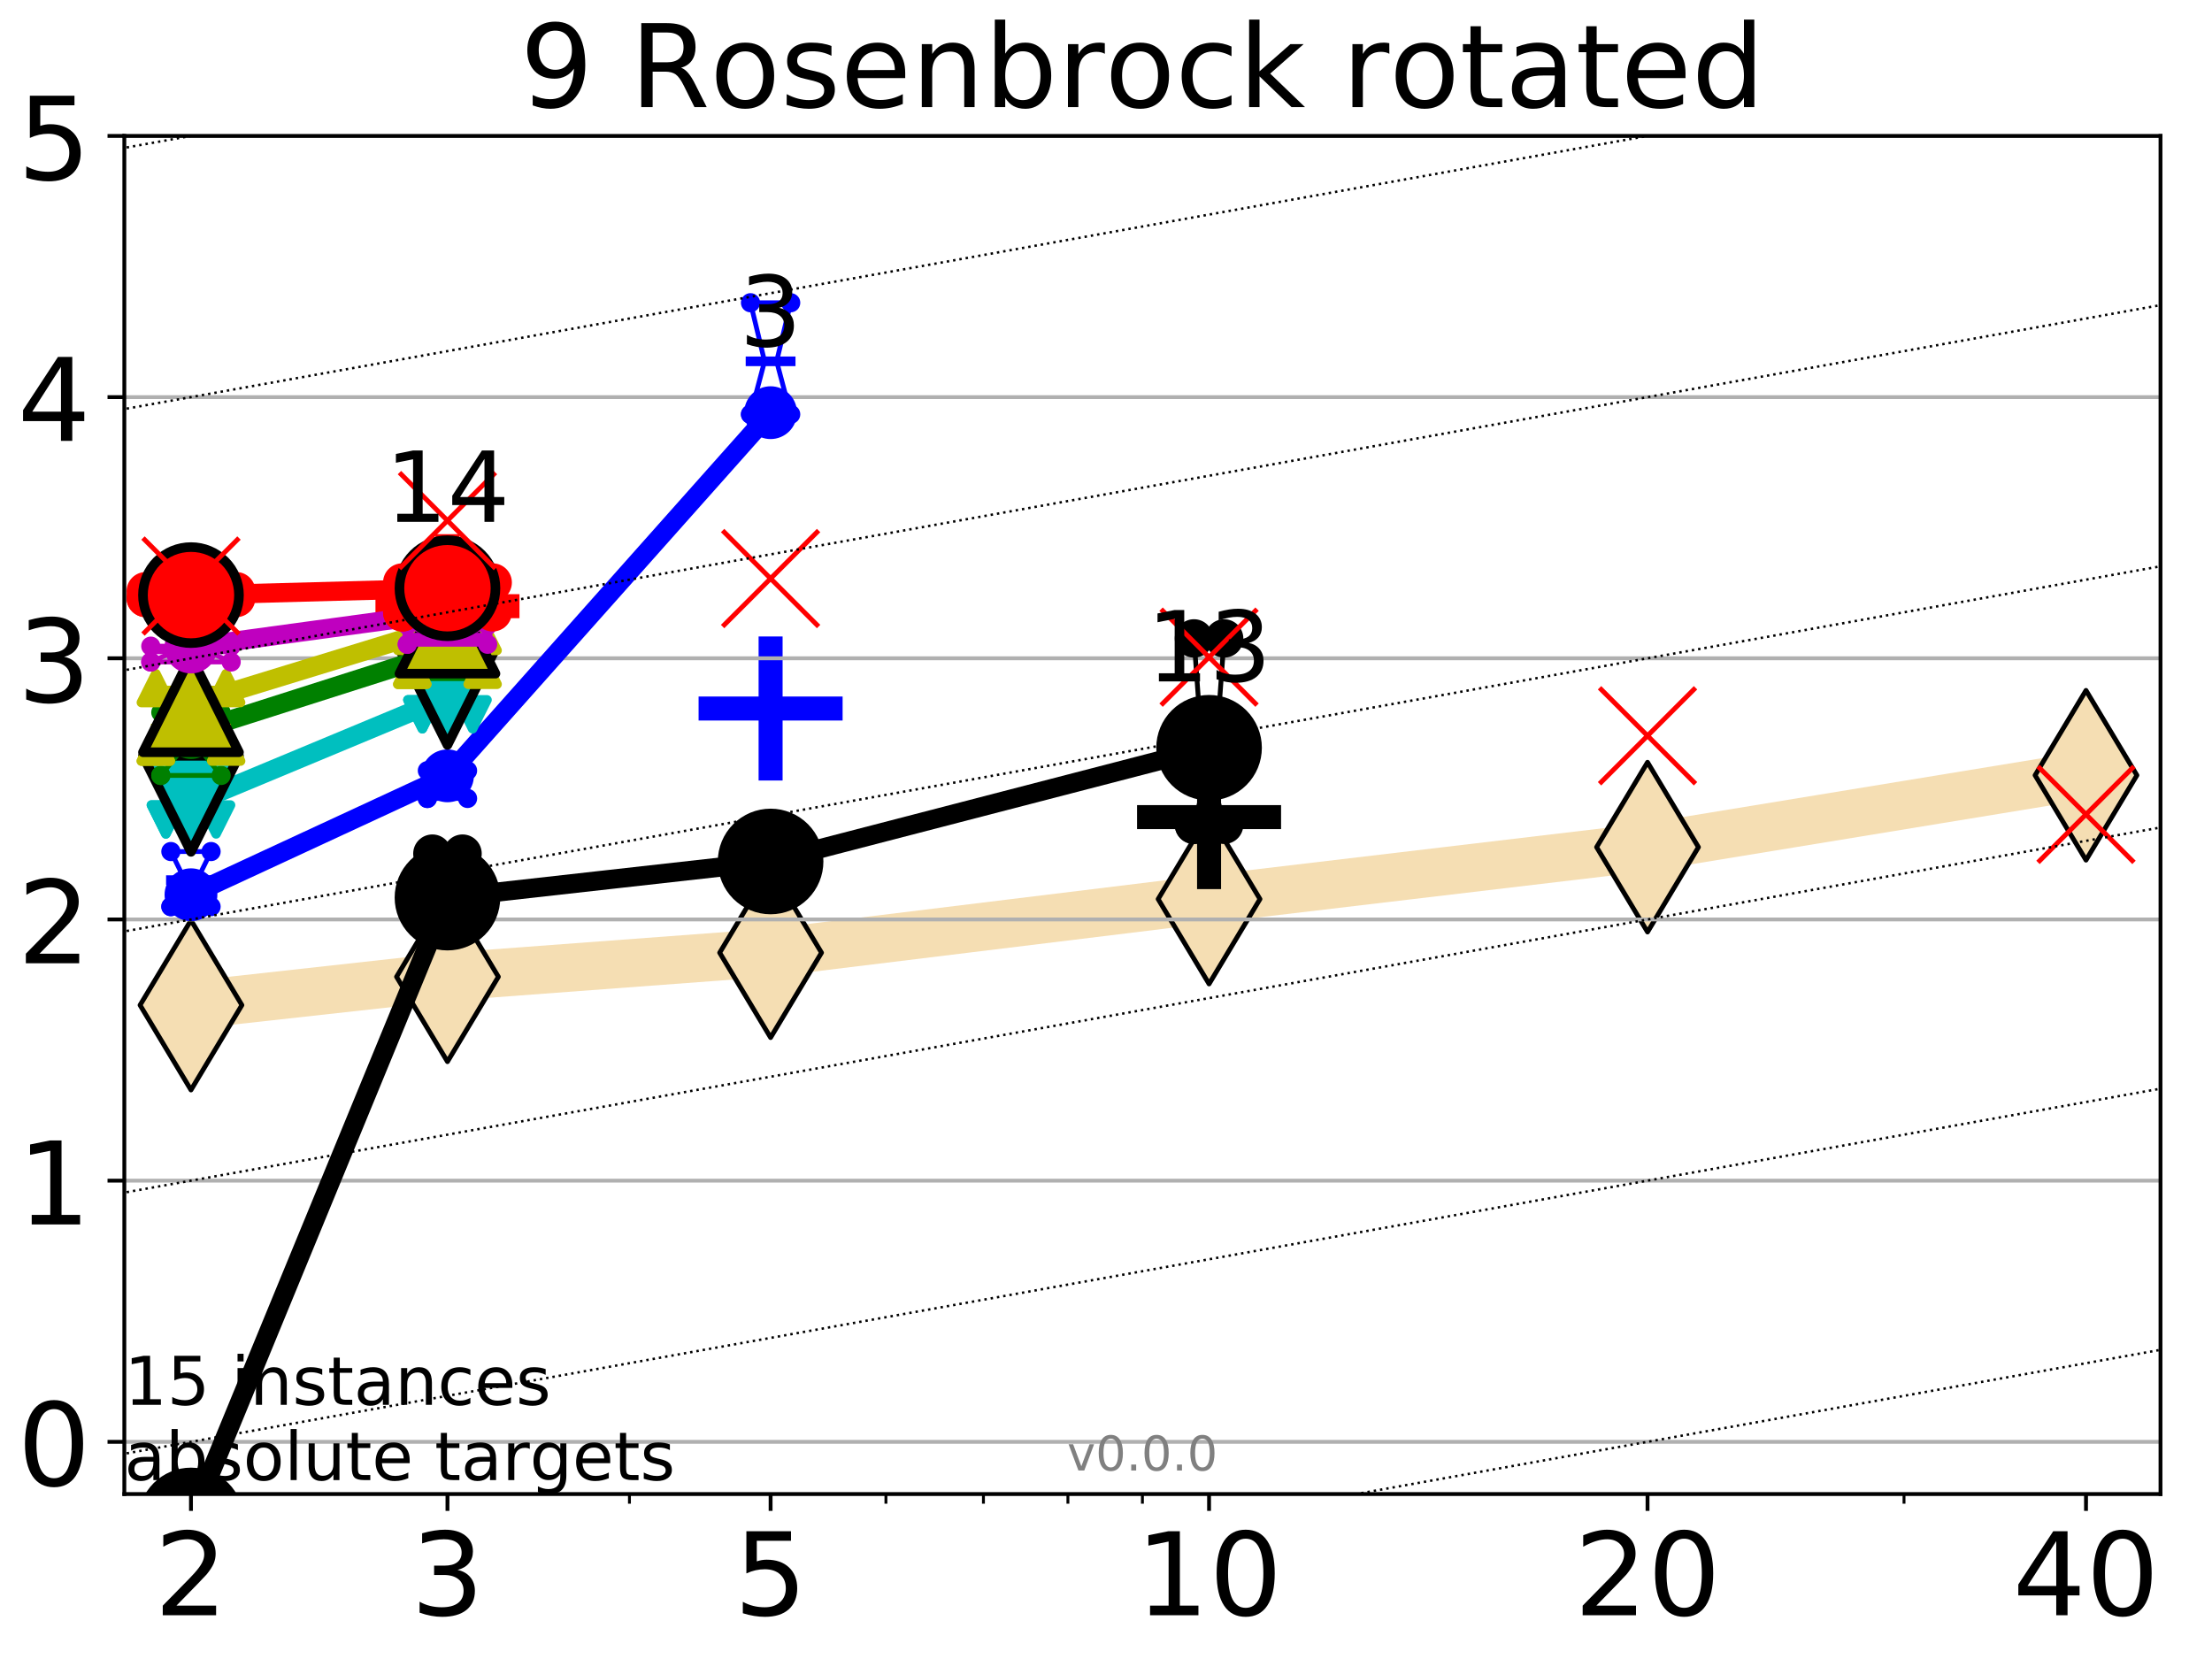 <?xml version="1.0" encoding="utf-8" standalone="no"?>
<!DOCTYPE svg PUBLIC "-//W3C//DTD SVG 1.1//EN"
  "http://www.w3.org/Graphics/SVG/1.1/DTD/svg11.dtd">
<!-- Created with matplotlib (http://matplotlib.org/) -->
<svg height="345.6pt" version="1.1" viewBox="0 0 460.8 345.6" width="460.8pt" xmlns="http://www.w3.org/2000/svg" xmlns:xlink="http://www.w3.org/1999/xlink">
 <defs>
  <style type="text/css">
*{stroke-linecap:butt;stroke-linejoin:round;}
  </style>
 </defs>
 <g id="figure_1">
  <g id="patch_1">
   <path d="M 0 345.6 
L 460.8 345.6 
L 460.8 0 
L 0 0 
z
" style="fill:#ffffff;"/>
  </g>
  <g id="axes_1">
   <g id="patch_2">
    <path d="M 25.9 311.24 
L 450.072 311.24 
L 450.072 28.32 
L 25.9 28.32 
z
" style="fill:#ffffff;"/>
   </g>
   <g id="line2d_1">
    <path clip-path="url(#p668e8da197)" d="M 39.784 209.383 
L 93.215 203.482 
L 160.53 198.467 
L 251.87 187.294 
L 343.211 176.476 
L 434.551 161.502 
" style="fill:none;stroke:#f5deb3;stroke-linecap:square;stroke-width:10;"/>
    <defs>
     <path d="M -0 17.678 
L 10.607 0 
L 0 -17.678 
L -10.607 -0 
z
" id="m135868be69" style="stroke:#000000;stroke-linejoin:miter;"/>
    </defs>
    <g clip-path="url(#p668e8da197)">
     <use style="fill:#f5deb3;stroke:#000000;stroke-linejoin:miter;" x="39.784" xlink:href="#m135868be69" y="209.383"/>
     <use style="fill:#f5deb3;stroke:#000000;stroke-linejoin:miter;" x="93.215" xlink:href="#m135868be69" y="203.482"/>
     <use style="fill:#f5deb3;stroke:#000000;stroke-linejoin:miter;" x="160.53" xlink:href="#m135868be69" y="198.467"/>
     <use style="fill:#f5deb3;stroke:#000000;stroke-linejoin:miter;" x="251.87" xlink:href="#m135868be69" y="187.294"/>
     <use style="fill:#f5deb3;stroke:#000000;stroke-linejoin:miter;" x="343.211" xlink:href="#m135868be69" y="176.476"/>
     <use style="fill:#f5deb3;stroke:#000000;stroke-linejoin:miter;" x="434.551" xlink:href="#m135868be69" y="161.502"/>
    </g>
   </g>
   <g id="line2d_2">
    <defs>
     <path d="M -15 0 
L 15 0 
M 0 15 
L 0 -15 
" id="mcfdf980a51" style="stroke:#000000;stroke-width:5;"/>
    </defs>
    <g clip-path="url(#p668e8da197)">
     <use style="stroke:#000000;stroke-width:5;" x="251.87" xlink:href="#mcfdf980a51" y="170.216"/>
    </g>
   </g>
   <g id="line2d_3">
    <defs>
     <path d="M -15 0 
L 15 0 
M 0 15 
L 0 -15 
" id="m62123cf36b" style="stroke:#ff0000;stroke-width:5;"/>
    </defs>
    <g clip-path="url(#p668e8da197)">
     <use style="fill:#ff0000;stroke:#ff0000;stroke-width:5;" x="93.215" xlink:href="#m62123cf36b" y="126.28"/>
    </g>
   </g>
   <g id="line2d_4">
    <defs>
     <path d="M -15 0 
L 15 0 
M 0 15 
L 0 -15 
" id="m6e06dfaa58" style="stroke:#0000ff;stroke-width:5;"/>
    </defs>
    <g clip-path="url(#p668e8da197)">
     <use style="fill:#0000ff;stroke:#0000ff;stroke-width:5;" x="160.53" xlink:href="#m6e06dfaa58" y="147.592"/>
    </g>
   </g>
   <g id="matplotlib.axis_1">
    <g id="xtick_1">
     <g id="line2d_5">
      <defs>
       <path d="M 0 0 
L 0 3.5 
" id="me620dbe2bc" style="stroke:#000000;stroke-width:0.8;"/>
      </defs>
      <g>
       <use style="stroke:#000000;stroke-width:0.8;" x="39.784" xlink:href="#me620dbe2bc" y="311.24"/>
      </g>
     </g>
     <g id="text_1">
      <!-- 2 -->
      <defs>
       <path d="M 19.188 8.297 
L 53.609 8.297 
L 53.609 0 
L 7.328 0 
L 7.328 8.297 
Q 12.938 14.109 22.625 23.891 
Q 32.328 33.688 34.812 36.531 
Q 39.547 41.844 41.422 45.531 
Q 43.312 49.219 43.312 52.781 
Q 43.312 58.594 39.234 62.25 
Q 35.156 65.922 28.609 65.922 
Q 23.969 65.922 18.812 64.312 
Q 13.672 62.703 7.812 59.422 
L 7.812 69.391 
Q 13.766 71.781 18.938 73 
Q 24.125 74.219 28.422 74.219 
Q 39.75 74.219 46.484 68.547 
Q 53.219 62.891 53.219 53.422 
Q 53.219 48.922 51.531 44.891 
Q 49.859 40.875 45.406 35.406 
Q 44.188 33.984 37.641 27.219 
Q 31.109 20.453 19.188 8.297 
z
" id="DejaVuSans-32"/>
      </defs>
      <g transform="translate(32.149 336.476)scale(0.24 -0.24)">
       <use xlink:href="#DejaVuSans-32"/>
      </g>
     </g>
    </g>
    <g id="xtick_2">
     <g id="line2d_6">
      <g>
       <use style="stroke:#000000;stroke-width:0.8;" x="93.215" xlink:href="#me620dbe2bc" y="311.24"/>
      </g>
     </g>
     <g id="text_2">
      <!-- 3 -->
      <defs>
       <path d="M 40.578 39.312 
Q 47.656 37.797 51.625 33 
Q 55.609 28.219 55.609 21.188 
Q 55.609 10.406 48.188 4.484 
Q 40.766 -1.422 27.094 -1.422 
Q 22.516 -1.422 17.656 -0.516 
Q 12.797 0.391 7.625 2.203 
L 7.625 11.719 
Q 11.719 9.328 16.594 8.109 
Q 21.484 6.891 26.812 6.891 
Q 36.078 6.891 40.938 10.547 
Q 45.797 14.203 45.797 21.188 
Q 45.797 27.641 41.281 31.266 
Q 36.766 34.906 28.719 34.906 
L 20.219 34.906 
L 20.219 43.016 
L 29.109 43.016 
Q 36.375 43.016 40.234 45.922 
Q 44.094 48.828 44.094 54.297 
Q 44.094 59.906 40.109 62.906 
Q 36.141 65.922 28.719 65.922 
Q 24.656 65.922 20.016 65.031 
Q 15.375 64.156 9.812 62.312 
L 9.812 71.094 
Q 15.438 72.656 20.344 73.438 
Q 25.25 74.219 29.594 74.219 
Q 40.828 74.219 47.359 69.109 
Q 53.906 64.016 53.906 55.328 
Q 53.906 49.266 50.438 45.094 
Q 46.969 40.922 40.578 39.312 
z
" id="DejaVuSans-33"/>
      </defs>
      <g transform="translate(85.58 336.476)scale(0.24 -0.24)">
       <use xlink:href="#DejaVuSans-33"/>
      </g>
     </g>
    </g>
    <g id="xtick_3">
     <g id="line2d_7">
      <g>
       <use style="stroke:#000000;stroke-width:0.8;" x="160.53" xlink:href="#me620dbe2bc" y="311.24"/>
      </g>
     </g>
     <g id="text_3">
      <!-- 5 -->
      <defs>
       <path d="M 10.797 72.906 
L 49.516 72.906 
L 49.516 64.594 
L 19.828 64.594 
L 19.828 46.734 
Q 21.969 47.469 24.109 47.828 
Q 26.266 48.188 28.422 48.188 
Q 40.625 48.188 47.75 41.5 
Q 54.891 34.812 54.891 23.391 
Q 54.891 11.625 47.562 5.094 
Q 40.234 -1.422 26.906 -1.422 
Q 22.312 -1.422 17.547 -0.641 
Q 12.797 0.141 7.719 1.703 
L 7.719 11.625 
Q 12.109 9.234 16.797 8.062 
Q 21.484 6.891 26.703 6.891 
Q 35.156 6.891 40.078 11.328 
Q 45.016 15.766 45.016 23.391 
Q 45.016 31 40.078 35.438 
Q 35.156 39.891 26.703 39.891 
Q 22.75 39.891 18.812 39.016 
Q 14.891 38.141 10.797 36.281 
z
" id="DejaVuSans-35"/>
      </defs>
      <g transform="translate(152.895 336.476)scale(0.24 -0.24)">
       <use xlink:href="#DejaVuSans-35"/>
      </g>
     </g>
    </g>
    <g id="xtick_4">
     <g id="line2d_8">
      <g>
       <use style="stroke:#000000;stroke-width:0.8;" x="251.87" xlink:href="#me620dbe2bc" y="311.24"/>
      </g>
     </g>
     <g id="text_4">
      <!-- 10 -->
      <defs>
       <path d="M 12.406 8.297 
L 28.516 8.297 
L 28.516 63.922 
L 10.984 60.406 
L 10.984 69.391 
L 28.422 72.906 
L 38.281 72.906 
L 38.281 8.297 
L 54.391 8.297 
L 54.391 0 
L 12.406 0 
z
" id="DejaVuSans-31"/>
       <path d="M 31.781 66.406 
Q 24.172 66.406 20.328 58.906 
Q 16.5 51.422 16.5 36.375 
Q 16.5 21.391 20.328 13.891 
Q 24.172 6.391 31.781 6.391 
Q 39.453 6.391 43.281 13.891 
Q 47.125 21.391 47.125 36.375 
Q 47.125 51.422 43.281 58.906 
Q 39.453 66.406 31.781 66.406 
z
M 31.781 74.219 
Q 44.047 74.219 50.516 64.516 
Q 56.984 54.828 56.984 36.375 
Q 56.984 17.969 50.516 8.266 
Q 44.047 -1.422 31.781 -1.422 
Q 19.531 -1.422 13.062 8.266 
Q 6.594 17.969 6.594 36.375 
Q 6.594 54.828 13.062 64.516 
Q 19.531 74.219 31.781 74.219 
z
" id="DejaVuSans-30"/>
      </defs>
      <g transform="translate(236.6 336.476)scale(0.24 -0.24)">
       <use xlink:href="#DejaVuSans-31"/>
       <use x="63.623" xlink:href="#DejaVuSans-30"/>
      </g>
     </g>
    </g>
    <g id="xtick_5">
     <g id="line2d_9">
      <g>
       <use style="stroke:#000000;stroke-width:0.8;" x="343.211" xlink:href="#me620dbe2bc" y="311.24"/>
      </g>
     </g>
     <g id="text_5">
      <!-- 20 -->
      <g transform="translate(327.941 336.476)scale(0.24 -0.24)">
       <use xlink:href="#DejaVuSans-32"/>
       <use x="63.623" xlink:href="#DejaVuSans-30"/>
      </g>
     </g>
    </g>
    <g id="xtick_6">
     <g id="line2d_10">
      <g>
       <use style="stroke:#000000;stroke-width:0.8;" x="434.551" xlink:href="#me620dbe2bc" y="311.24"/>
      </g>
     </g>
     <g id="text_6">
      <!-- 40 -->
      <defs>
       <path d="M 37.797 64.312 
L 12.891 25.391 
L 37.797 25.391 
z
M 35.203 72.906 
L 47.609 72.906 
L 47.609 25.391 
L 58.016 25.391 
L 58.016 17.188 
L 47.609 17.188 
L 47.609 0 
L 37.797 0 
L 37.797 17.188 
L 4.891 17.188 
L 4.891 26.703 
z
" id="DejaVuSans-34"/>
      </defs>
      <g transform="translate(419.281 336.476)scale(0.24 -0.24)">
       <use xlink:href="#DejaVuSans-34"/>
       <use x="63.623" xlink:href="#DejaVuSans-30"/>
      </g>
     </g>
    </g>
    <g id="xtick_7">
     <g id="line2d_11">
      <defs>
       <path d="M 0 0 
L 0 2 
" id="ma766be2c5e" style="stroke:#000000;stroke-width:0.6;"/>
      </defs>
      <g>
       <use style="stroke:#000000;stroke-width:0.6;" x="39.784" xlink:href="#ma766be2c5e" y="311.24"/>
      </g>
     </g>
    </g>
    <g id="xtick_8">
     <g id="line2d_12">
      <g>
       <use style="stroke:#000000;stroke-width:0.6;" x="93.215" xlink:href="#ma766be2c5e" y="311.24"/>
      </g>
     </g>
    </g>
    <g id="xtick_9">
     <g id="line2d_13">
      <g>
       <use style="stroke:#000000;stroke-width:0.6;" x="131.125" xlink:href="#ma766be2c5e" y="311.24"/>
      </g>
     </g>
    </g>
    <g id="xtick_10">
     <g id="line2d_14">
      <g>
       <use style="stroke:#000000;stroke-width:0.6;" x="160.53" xlink:href="#ma766be2c5e" y="311.24"/>
      </g>
     </g>
    </g>
    <g id="xtick_11">
     <g id="line2d_15">
      <g>
       <use style="stroke:#000000;stroke-width:0.6;" x="184.555" xlink:href="#ma766be2c5e" y="311.24"/>
      </g>
     </g>
    </g>
    <g id="xtick_12">
     <g id="line2d_16">
      <g>
       <use style="stroke:#000000;stroke-width:0.6;" x="204.869" xlink:href="#ma766be2c5e" y="311.24"/>
      </g>
     </g>
    </g>
    <g id="xtick_13">
     <g id="line2d_17">
      <g>
       <use style="stroke:#000000;stroke-width:0.6;" x="222.465" xlink:href="#ma766be2c5e" y="311.24"/>
      </g>
     </g>
    </g>
    <g id="xtick_14">
     <g id="line2d_18">
      <g>
       <use style="stroke:#000000;stroke-width:0.6;" x="237.986" xlink:href="#ma766be2c5e" y="311.24"/>
      </g>
     </g>
    </g>
    <g id="xtick_15">
     <g id="line2d_19">
      <g>
       <use style="stroke:#000000;stroke-width:0.6;" x="343.211" xlink:href="#ma766be2c5e" y="311.24"/>
      </g>
     </g>
    </g>
    <g id="xtick_16">
     <g id="line2d_20">
      <g>
       <use style="stroke:#000000;stroke-width:0.6;" x="396.641" xlink:href="#ma766be2c5e" y="311.24"/>
      </g>
     </g>
    </g>
    <g id="xtick_17">
     <g id="line2d_21">
      <g>
       <use style="stroke:#000000;stroke-width:0.6;" x="434.551" xlink:href="#ma766be2c5e" y="311.24"/>
      </g>
     </g>
    </g>
   </g>
   <g id="matplotlib.axis_2">
    <g id="ytick_1">
     <g id="line2d_22">
      <path clip-path="url(#p668e8da197)" d="M 25.9 300.358 
L 450.072 300.358 
" style="fill:none;stroke:#b0b0b0;stroke-linecap:square;stroke-width:0.8;"/>
     </g>
     <g id="line2d_23">
      <defs>
       <path d="M 0 0 
L -3.5 0 
" id="m6c941489f0" style="stroke:#000000;stroke-width:0.8;"/>
      </defs>
      <g>
       <use style="stroke:#000000;stroke-width:0.8;" x="25.9" xlink:href="#m6c941489f0" y="300.358"/>
      </g>
     </g>
     <g id="text_7">
      <!-- 0 -->
      <g transform="translate(3.63 309.477)scale(0.24 -0.24)">
       <use xlink:href="#DejaVuSans-30"/>
      </g>
     </g>
    </g>
    <g id="ytick_2">
     <g id="line2d_24">
      <path clip-path="url(#p668e8da197)" d="M 25.9 245.951 
L 450.072 245.951 
" style="fill:none;stroke:#b0b0b0;stroke-linecap:square;stroke-width:0.8;"/>
     </g>
     <g id="line2d_25">
      <g>
       <use style="stroke:#000000;stroke-width:0.8;" x="25.9" xlink:href="#m6c941489f0" y="245.951"/>
      </g>
     </g>
     <g id="text_8">
      <!-- 1 -->
      <g transform="translate(3.63 255.069)scale(0.24 -0.24)">
       <use xlink:href="#DejaVuSans-31"/>
      </g>
     </g>
    </g>
    <g id="ytick_3">
     <g id="line2d_26">
      <path clip-path="url(#p668e8da197)" d="M 25.9 191.543 
L 450.072 191.543 
" style="fill:none;stroke:#b0b0b0;stroke-linecap:square;stroke-width:0.8;"/>
     </g>
     <g id="line2d_27">
      <g>
       <use style="stroke:#000000;stroke-width:0.8;" x="25.9" xlink:href="#m6c941489f0" y="191.543"/>
      </g>
     </g>
     <g id="text_9">
      <!-- 2 -->
      <g transform="translate(3.63 200.661)scale(0.24 -0.24)">
       <use xlink:href="#DejaVuSans-32"/>
      </g>
     </g>
    </g>
    <g id="ytick_4">
     <g id="line2d_28">
      <path clip-path="url(#p668e8da197)" d="M 25.9 137.135 
L 450.072 137.135 
" style="fill:none;stroke:#b0b0b0;stroke-linecap:square;stroke-width:0.8;"/>
     </g>
     <g id="line2d_29">
      <g>
       <use style="stroke:#000000;stroke-width:0.8;" x="25.9" xlink:href="#m6c941489f0" y="137.135"/>
      </g>
     </g>
     <g id="text_10">
      <!-- 3 -->
      <g transform="translate(3.63 146.254)scale(0.24 -0.24)">
       <use xlink:href="#DejaVuSans-33"/>
      </g>
     </g>
    </g>
    <g id="ytick_5">
     <g id="line2d_30">
      <path clip-path="url(#p668e8da197)" d="M 25.9 82.728 
L 450.072 82.728 
" style="fill:none;stroke:#b0b0b0;stroke-linecap:square;stroke-width:0.8;"/>
     </g>
     <g id="line2d_31">
      <g>
       <use style="stroke:#000000;stroke-width:0.8;" x="25.9" xlink:href="#m6c941489f0" y="82.728"/>
      </g>
     </g>
     <g id="text_11">
      <!-- 4 -->
      <g transform="translate(3.63 91.846)scale(0.24 -0.24)">
       <use xlink:href="#DejaVuSans-34"/>
      </g>
     </g>
    </g>
    <g id="ytick_6">
     <g id="line2d_32">
      <path clip-path="url(#p668e8da197)" d="M 25.9 28.32 
L 450.072 28.32 
" style="fill:none;stroke:#b0b0b0;stroke-linecap:square;stroke-width:0.8;"/>
     </g>
     <g id="line2d_33">
      <g>
       <use style="stroke:#000000;stroke-width:0.8;" x="25.9" xlink:href="#m6c941489f0" y="28.32"/>
      </g>
     </g>
     <g id="text_12">
      <!-- 5 -->
      <g transform="translate(3.63 37.438)scale(0.24 -0.24)">
       <use xlink:href="#DejaVuSans-35"/>
      </g>
     </g>
    </g>
   </g>
   <g id="line2d_34">
    <path clip-path="url(#p668e8da197)" d="M 36.644 316.737 
L 38.842 316.737 
L 36.644 316.737 
L 42.924 316.737 
L 40.726 316.737 
L 42.924 316.737 
L 36.644 316.737 
" style="fill:none;stroke:#000000;stroke-linecap:square;"/>
   </g>
   <g id="line2d_35">
    <path clip-path="url(#p668e8da197)" d="M 36.644 316.737 
L 42.924 316.737 
L 42.924 316.737 
L 36.644 316.737 
L 36.644 316.737 
" style="fill:none;"/>
    <defs>
     <path d="M 0 3 
C 0.796 3 1.559 2.684 2.121 2.121 
C 2.684 1.559 3 0.796 3 0 
C 3 -0.796 2.684 -1.559 2.121 -2.121 
C 1.559 -2.684 0.796 -3 0 -3 
C -0.796 -3 -1.559 -2.684 -2.121 -2.121 
C -2.684 -1.559 -3 -0.796 -3 0 
C -3 0.796 -2.684 1.559 -2.121 2.121 
C -1.559 2.684 -0.796 3 0 3 
z
" id="m58ba478907" style="stroke:#000000;stroke-width:2;"/>
    </defs>
    <g clip-path="url(#p668e8da197)">
     <use style="stroke:#000000;stroke-width:2;" x="36.644" xlink:href="#m58ba478907" y="316.737"/>
     <use style="stroke:#000000;stroke-width:2;" x="42.924" xlink:href="#m58ba478907" y="316.737"/>
     <use style="stroke:#000000;stroke-width:2;" x="42.924" xlink:href="#m58ba478907" y="316.737"/>
     <use style="stroke:#000000;stroke-width:2;" x="36.644" xlink:href="#m58ba478907" y="316.737"/>
     <use style="stroke:#000000;stroke-width:2;" x="36.644" xlink:href="#m58ba478907" y="316.737"/>
    </g>
   </g>
   <g id="line2d_36">
    <path clip-path="url(#p668e8da197)" d="M 36.644 316.737 
L 42.924 316.737 
" style="fill:none;stroke:#000000;stroke-linecap:square;stroke-width:2;"/>
   </g>
   <g id="line2d_37">
    <path clip-path="url(#p668e8da197)" d="M 90.075 189.725 
L 92.273 182.601 
L 90.075 177.83 
L 96.355 177.83 
L 94.157 182.601 
L 96.355 189.725 
L 90.075 189.725 
" style="fill:none;stroke:#000000;stroke-linecap:square;"/>
   </g>
   <g id="line2d_38">
    <path clip-path="url(#p668e8da197)" d="M 90.075 189.725 
L 96.355 189.725 
L 96.355 177.83 
L 90.075 177.83 
L 90.075 189.725 
" style="fill:none;"/>
    <g clip-path="url(#p668e8da197)">
     <use style="stroke:#000000;stroke-width:2;" x="90.075" xlink:href="#m58ba478907" y="189.725"/>
     <use style="stroke:#000000;stroke-width:2;" x="96.355" xlink:href="#m58ba478907" y="189.725"/>
     <use style="stroke:#000000;stroke-width:2;" x="96.355" xlink:href="#m58ba478907" y="177.83"/>
     <use style="stroke:#000000;stroke-width:2;" x="90.075" xlink:href="#m58ba478907" y="177.83"/>
     <use style="stroke:#000000;stroke-width:2;" x="90.075" xlink:href="#m58ba478907" y="189.725"/>
    </g>
   </g>
   <g id="line2d_39">
    <path clip-path="url(#p668e8da197)" d="M 90.075 182.601 
L 96.355 182.601 
" style="fill:none;stroke:#000000;stroke-linecap:square;stroke-width:2;"/>
   </g>
   <g id="line2d_40">
    <path clip-path="url(#p668e8da197)" d="M 157.39 181.556 
L 159.588 179.941 
L 157.39 177.109 
L 163.669 177.109 
L 161.472 179.941 
L 163.669 181.556 
L 157.39 181.556 
" style="fill:none;stroke:#000000;stroke-linecap:square;"/>
   </g>
   <g id="line2d_41">
    <path clip-path="url(#p668e8da197)" d="M 157.39 181.556 
L 163.669 181.556 
L 163.669 177.109 
L 157.39 177.109 
L 157.39 181.556 
" style="fill:none;"/>
    <g clip-path="url(#p668e8da197)">
     <use style="stroke:#000000;stroke-width:2;" x="157.39" xlink:href="#m58ba478907" y="181.556"/>
     <use style="stroke:#000000;stroke-width:2;" x="163.669" xlink:href="#m58ba478907" y="181.556"/>
     <use style="stroke:#000000;stroke-width:2;" x="163.669" xlink:href="#m58ba478907" y="177.109"/>
     <use style="stroke:#000000;stroke-width:2;" x="157.39" xlink:href="#m58ba478907" y="177.109"/>
     <use style="stroke:#000000;stroke-width:2;" x="157.39" xlink:href="#m58ba478907" y="181.556"/>
    </g>
   </g>
   <g id="line2d_42">
    <path clip-path="url(#p668e8da197)" d="M 157.39 179.941 
L 163.669 179.941 
" style="fill:none;stroke:#000000;stroke-linecap:square;stroke-width:2;"/>
   </g>
   <g id="line2d_43">
    <path clip-path="url(#p668e8da197)" d="M 248.73 171.821 
L 250.928 163.161 
L 248.73 132.995 
L 255.01 132.995 
L 252.812 163.161 
L 255.01 171.821 
L 248.73 171.821 
" style="fill:none;stroke:#000000;stroke-linecap:square;"/>
   </g>
   <g id="line2d_44">
    <path clip-path="url(#p668e8da197)" d="M 248.73 171.821 
L 255.01 171.821 
L 255.01 132.995 
L 248.73 132.995 
L 248.73 171.821 
" style="fill:none;"/>
    <g clip-path="url(#p668e8da197)">
     <use style="stroke:#000000;stroke-width:2;" x="248.73" xlink:href="#m58ba478907" y="171.821"/>
     <use style="stroke:#000000;stroke-width:2;" x="255.01" xlink:href="#m58ba478907" y="171.821"/>
     <use style="stroke:#000000;stroke-width:2;" x="255.01" xlink:href="#m58ba478907" y="132.995"/>
     <use style="stroke:#000000;stroke-width:2;" x="248.73" xlink:href="#m58ba478907" y="132.995"/>
     <use style="stroke:#000000;stroke-width:2;" x="248.73" xlink:href="#m58ba478907" y="171.821"/>
    </g>
   </g>
   <g id="line2d_45">
    <path clip-path="url(#p668e8da197)" d="M 248.73 163.161 
L 255.01 163.161 
" style="fill:none;stroke:#000000;stroke-linecap:square;stroke-width:2;"/>
   </g>
   <g id="line2d_46">
    <path clip-path="url(#p668e8da197)" d="M 39.784 316.737 
L 93.215 186.991 
" style="fill:none;stroke:#000000;stroke-linecap:square;stroke-width:4;"/>
   </g>
   <g id="line2d_47">
    <path clip-path="url(#p668e8da197)" d="M 93.215 186.991 
L 160.53 179.46 
" style="fill:none;stroke:#000000;stroke-linecap:square;stroke-width:4;"/>
   </g>
   <g id="line2d_48">
    <path clip-path="url(#p668e8da197)" d="M 160.53 179.46 
L 251.87 155.772 
" style="fill:none;stroke:#000000;stroke-linecap:square;stroke-width:4;"/>
   </g>
   <g id="line2d_49">
    <path clip-path="url(#p668e8da197)" d="M 39.784 316.737 
L 93.215 186.991 
L 160.53 179.46 
L 251.87 155.772 
" style="fill:none;"/>
    <defs>
     <path d="M 0 10 
C 2.652 10 5.196 8.946 7.071 7.071 
C 8.946 5.196 10 2.652 10 0 
C 10 -2.652 8.946 -5.196 7.071 -7.071 
C 5.196 -8.946 2.652 -10 0 -10 
C -2.652 -10 -5.196 -8.946 -7.071 -7.071 
C -8.946 -5.196 -10 -2.652 -10 0 
C -10 2.652 -8.946 5.196 -7.071 7.071 
C -5.196 8.946 -2.652 10 0 10 
z
" id="ma18216c056" style="stroke:#000000;stroke-width:2;"/>
    </defs>
    <g clip-path="url(#p668e8da197)">
     <use style="stroke:#000000;stroke-width:2;" x="39.784" xlink:href="#ma18216c056" y="316.737"/>
     <use style="stroke:#000000;stroke-width:2;" x="93.215" xlink:href="#ma18216c056" y="186.991"/>
     <use style="stroke:#000000;stroke-width:2;" x="160.53" xlink:href="#ma18216c056" y="179.46"/>
     <use style="stroke:#000000;stroke-width:2;" x="251.87" xlink:href="#ma18216c056" y="155.772"/>
    </g>
   </g>
   <g id="line2d_50">
    <path clip-path="url(#p668e8da197)" d="M 35.597 188.865 
L 38.528 183.341 
L 35.597 177.393 
L 43.971 177.393 
L 41.04 183.341 
L 43.971 188.865 
L 35.597 188.865 
" style="fill:none;stroke:#0000ff;stroke-linecap:square;"/>
   </g>
   <g id="line2d_51">
    <path clip-path="url(#p668e8da197)" d="M 35.597 188.865 
L 43.971 188.865 
L 43.971 177.393 
L 35.597 177.393 
L 35.597 188.865 
" style="fill:none;"/>
    <defs>
     <path d="M 0 1.5 
C 0.398 1.5 0.779 1.342 1.061 1.061 
C 1.342 0.779 1.5 0.398 1.5 0 
C 1.5 -0.398 1.342 -0.779 1.061 -1.061 
C 0.779 -1.342 0.398 -1.5 0 -1.5 
C -0.398 -1.5 -0.779 -1.342 -1.061 -1.061 
C -1.342 -0.779 -1.5 -0.398 -1.5 0 
C -1.5 0.398 -1.342 0.779 -1.061 1.061 
C -0.779 1.342 -0.398 1.5 0 1.5 
z
" id="md88bd1dbe0" style="stroke:#0000ff;"/>
    </defs>
    <g clip-path="url(#p668e8da197)">
     <use style="fill:#0000ff;stroke:#0000ff;" x="35.597" xlink:href="#md88bd1dbe0" y="188.865"/>
     <use style="fill:#0000ff;stroke:#0000ff;" x="43.971" xlink:href="#md88bd1dbe0" y="188.865"/>
     <use style="fill:#0000ff;stroke:#0000ff;" x="43.971" xlink:href="#md88bd1dbe0" y="177.393"/>
     <use style="fill:#0000ff;stroke:#0000ff;" x="35.597" xlink:href="#md88bd1dbe0" y="177.393"/>
     <use style="fill:#0000ff;stroke:#0000ff;" x="35.597" xlink:href="#md88bd1dbe0" y="188.865"/>
    </g>
   </g>
   <g id="line2d_52">
    <path clip-path="url(#p668e8da197)" d="M 35.597 183.341 
L 43.971 183.341 
" style="fill:none;stroke:#0000ff;stroke-linecap:square;stroke-width:2;"/>
   </g>
   <g id="line2d_53">
    <path clip-path="url(#p668e8da197)" d="M 89.028 166.331 
L 91.959 161.908 
L 89.028 160.544 
L 97.401 160.544 
L 94.471 161.908 
L 97.401 166.331 
L 89.028 166.331 
" style="fill:none;stroke:#0000ff;stroke-linecap:square;"/>
   </g>
   <g id="line2d_54">
    <path clip-path="url(#p668e8da197)" d="M 89.028 166.331 
L 97.401 166.331 
L 97.401 160.544 
L 89.028 160.544 
L 89.028 166.331 
" style="fill:none;"/>
    <g clip-path="url(#p668e8da197)">
     <use style="fill:#0000ff;stroke:#0000ff;" x="89.028" xlink:href="#md88bd1dbe0" y="166.331"/>
     <use style="fill:#0000ff;stroke:#0000ff;" x="97.401" xlink:href="#md88bd1dbe0" y="166.331"/>
     <use style="fill:#0000ff;stroke:#0000ff;" x="97.401" xlink:href="#md88bd1dbe0" y="160.544"/>
     <use style="fill:#0000ff;stroke:#0000ff;" x="89.028" xlink:href="#md88bd1dbe0" y="160.544"/>
     <use style="fill:#0000ff;stroke:#0000ff;" x="89.028" xlink:href="#md88bd1dbe0" y="166.331"/>
    </g>
   </g>
   <g id="line2d_55">
    <path clip-path="url(#p668e8da197)" d="M 89.028 161.908 
L 97.401 161.908 
" style="fill:none;stroke:#0000ff;stroke-linecap:square;stroke-width:2;"/>
   </g>
   <g id="line2d_56">
    <path clip-path="url(#p668e8da197)" d="M 156.343 86.308 
L 159.274 75.273 
L 156.343 63.065 
L 164.716 63.065 
L 161.786 75.273 
L 164.716 86.308 
L 156.343 86.308 
" style="fill:none;stroke:#0000ff;stroke-linecap:square;"/>
   </g>
   <g id="line2d_57">
    <path clip-path="url(#p668e8da197)" d="M 156.343 86.308 
L 164.716 86.308 
L 164.716 63.065 
L 156.343 63.065 
L 156.343 86.308 
" style="fill:none;"/>
    <g clip-path="url(#p668e8da197)">
     <use style="fill:#0000ff;stroke:#0000ff;" x="156.343" xlink:href="#md88bd1dbe0" y="86.308"/>
     <use style="fill:#0000ff;stroke:#0000ff;" x="164.716" xlink:href="#md88bd1dbe0" y="86.308"/>
     <use style="fill:#0000ff;stroke:#0000ff;" x="164.716" xlink:href="#md88bd1dbe0" y="63.065"/>
     <use style="fill:#0000ff;stroke:#0000ff;" x="156.343" xlink:href="#md88bd1dbe0" y="63.065"/>
     <use style="fill:#0000ff;stroke:#0000ff;" x="156.343" xlink:href="#md88bd1dbe0" y="86.308"/>
    </g>
   </g>
   <g id="line2d_58">
    <path clip-path="url(#p668e8da197)" d="M 156.343 75.273 
L 164.716 75.273 
" style="fill:none;stroke:#0000ff;stroke-linecap:square;stroke-width:2;"/>
   </g>
   <g id="line2d_59">
    <path clip-path="url(#p668e8da197)" d="M 39.784 186.39 
L 93.215 161.624 
" style="fill:none;stroke:#0000ff;stroke-linecap:square;stroke-width:4;"/>
   </g>
   <g id="line2d_60">
    <path clip-path="url(#p668e8da197)" d="M 93.215 161.624 
L 160.53 85.966 
" style="fill:none;stroke:#0000ff;stroke-linecap:square;stroke-width:4;"/>
   </g>
   <g id="line2d_61">
    <path clip-path="url(#p668e8da197)" d="M 39.784 186.39 
L 93.215 161.624 
L 160.53 85.966 
" style="fill:none;"/>
    <defs>
     <path d="M 0 5 
C 1.326 5 2.598 4.473 3.536 3.536 
C 4.473 2.598 5 1.326 5 0 
C 5 -1.326 4.473 -2.598 3.536 -3.536 
C 2.598 -4.473 1.326 -5 0 -5 
C -1.326 -5 -2.598 -4.473 -3.536 -3.536 
C -4.473 -2.598 -5 -1.326 -5 0 
C -5 1.326 -4.473 2.598 -3.536 3.536 
C -2.598 4.473 -1.326 5 0 5 
z
" id="maa38a4d99b" style="stroke:#0000ff;"/>
    </defs>
    <g clip-path="url(#p668e8da197)">
     <use style="fill:#0000ff;stroke:#0000ff;" x="39.784" xlink:href="#maa38a4d99b" y="186.39"/>
     <use style="fill:#0000ff;stroke:#0000ff;" x="93.215" xlink:href="#maa38a4d99b" y="161.624"/>
     <use style="fill:#0000ff;stroke:#0000ff;" x="160.53" xlink:href="#maa38a4d99b" y="85.966"/>
    </g>
   </g>
   <g id="line2d_62">
    <path clip-path="url(#p668e8da197)" d="M 34.551 170.709 
L 38.214 162.196 
L 34.551 159.69 
L 45.017 159.69 
L 41.354 162.196 
L 45.017 170.709 
L 34.551 170.709 
" style="fill:none;stroke:#00bfbf;stroke-linecap:square;"/>
   </g>
   <g id="line2d_63">
    <path clip-path="url(#p668e8da197)" d="M 34.551 170.709 
L 45.017 170.709 
L 45.017 159.69 
L 34.551 159.69 
L 34.551 170.709 
" style="fill:none;"/>
    <defs>
     <path d="M -0 3 
L 3 -3 
L -3 -3 
z
" id="m7d1548cbec" style="stroke:#00bfbf;stroke-linejoin:miter;stroke-width:2;"/>
    </defs>
    <g clip-path="url(#p668e8da197)">
     <use style="fill:#00bfbf;stroke:#00bfbf;stroke-linejoin:miter;stroke-width:2;" x="34.551" xlink:href="#m7d1548cbec" y="170.709"/>
     <use style="fill:#00bfbf;stroke:#00bfbf;stroke-linejoin:miter;stroke-width:2;" x="45.017" xlink:href="#m7d1548cbec" y="170.709"/>
     <use style="fill:#00bfbf;stroke:#00bfbf;stroke-linejoin:miter;stroke-width:2;" x="45.017" xlink:href="#m7d1548cbec" y="159.69"/>
     <use style="fill:#00bfbf;stroke:#00bfbf;stroke-linejoin:miter;stroke-width:2;" x="34.551" xlink:href="#m7d1548cbec" y="159.69"/>
     <use style="fill:#00bfbf;stroke:#00bfbf;stroke-linejoin:miter;stroke-width:2;" x="34.551" xlink:href="#m7d1548cbec" y="170.709"/>
    </g>
   </g>
   <g id="line2d_64">
    <path clip-path="url(#p668e8da197)" d="M 34.551 162.196 
L 45.017 162.196 
" style="fill:none;stroke:#00bfbf;stroke-linecap:square;stroke-width:2;"/>
   </g>
   <g id="line2d_65">
    <path clip-path="url(#p668e8da197)" d="M 87.982 148.802 
L 91.645 141.387 
L 87.982 137.879 
L 98.448 137.879 
L 94.785 141.387 
L 98.448 148.802 
L 87.982 148.802 
" style="fill:none;stroke:#00bfbf;stroke-linecap:square;"/>
   </g>
   <g id="line2d_66">
    <path clip-path="url(#p668e8da197)" d="M 87.982 148.802 
L 98.448 148.802 
L 98.448 137.879 
L 87.982 137.879 
L 87.982 148.802 
" style="fill:none;"/>
    <g clip-path="url(#p668e8da197)">
     <use style="fill:#00bfbf;stroke:#00bfbf;stroke-linejoin:miter;stroke-width:2;" x="87.982" xlink:href="#m7d1548cbec" y="148.802"/>
     <use style="fill:#00bfbf;stroke:#00bfbf;stroke-linejoin:miter;stroke-width:2;" x="98.448" xlink:href="#m7d1548cbec" y="148.802"/>
     <use style="fill:#00bfbf;stroke:#00bfbf;stroke-linejoin:miter;stroke-width:2;" x="98.448" xlink:href="#m7d1548cbec" y="137.879"/>
     <use style="fill:#00bfbf;stroke:#00bfbf;stroke-linejoin:miter;stroke-width:2;" x="87.982" xlink:href="#m7d1548cbec" y="137.879"/>
     <use style="fill:#00bfbf;stroke:#00bfbf;stroke-linejoin:miter;stroke-width:2;" x="87.982" xlink:href="#m7d1548cbec" y="148.802"/>
    </g>
   </g>
   <g id="line2d_67">
    <path clip-path="url(#p668e8da197)" d="M 87.982 141.387 
L 98.448 141.387 
" style="fill:none;stroke:#00bfbf;stroke-linecap:square;stroke-width:2;"/>
   </g>
   <g id="line2d_68">
    <path clip-path="url(#p668e8da197)" d="M 39.784 167.455 
L 93.215 145.191 
" style="fill:none;stroke:#00bfbf;stroke-linecap:square;stroke-width:4;"/>
   </g>
   <g id="line2d_69">
    <path clip-path="url(#p668e8da197)" d="M 39.784 167.455 
L 93.215 145.191 
" style="fill:none;"/>
    <defs>
     <path d="M -0 10 
L 10 -10 
L -10 -10 
z
" id="m1918d2e521" style="stroke:#000000;stroke-linejoin:miter;stroke-width:2;"/>
    </defs>
    <g clip-path="url(#p668e8da197)">
     <use style="fill:#00bfbf;stroke:#000000;stroke-linejoin:miter;stroke-width:2;" x="39.784" xlink:href="#m1918d2e521" y="167.455"/>
     <use style="fill:#00bfbf;stroke:#000000;stroke-linejoin:miter;stroke-width:2;" x="93.215" xlink:href="#m1918d2e521" y="145.191"/>
    </g>
   </g>
   <g id="line2d_70">
    <path clip-path="url(#p668e8da197)" d="M 33.504 161.54 
L 37.9 156.135 
L 33.504 148.412 
L 46.064 148.412 
L 41.668 156.135 
L 46.064 161.54 
L 33.504 161.54 
" style="fill:none;stroke:#008000;stroke-linecap:square;"/>
   </g>
   <g id="line2d_71">
    <path clip-path="url(#p668e8da197)" d="M 33.504 161.54 
L 46.064 161.54 
L 46.064 148.412 
L 33.504 148.412 
L 33.504 161.54 
" style="fill:none;"/>
    <defs>
     <path d="M 0 1.5 
C 0.398 1.5 0.779 1.342 1.061 1.061 
C 1.342 0.779 1.5 0.398 1.5 0 
C 1.5 -0.398 1.342 -0.779 1.061 -1.061 
C 0.779 -1.342 0.398 -1.5 0 -1.5 
C -0.398 -1.5 -0.779 -1.342 -1.061 -1.061 
C -1.342 -0.779 -1.5 -0.398 -1.5 0 
C -1.5 0.398 -1.342 0.779 -1.061 1.061 
C -0.779 1.342 -0.398 1.5 0 1.5 
z
" id="m59254a367e" style="stroke:#008000;"/>
    </defs>
    <g clip-path="url(#p668e8da197)">
     <use style="fill:#008000;stroke:#008000;" x="33.504" xlink:href="#m59254a367e" y="161.54"/>
     <use style="fill:#008000;stroke:#008000;" x="46.064" xlink:href="#m59254a367e" y="161.54"/>
     <use style="fill:#008000;stroke:#008000;" x="46.064" xlink:href="#m59254a367e" y="148.412"/>
     <use style="fill:#008000;stroke:#008000;" x="33.504" xlink:href="#m59254a367e" y="148.412"/>
     <use style="fill:#008000;stroke:#008000;" x="33.504" xlink:href="#m59254a367e" y="161.54"/>
    </g>
   </g>
   <g id="line2d_72">
    <path clip-path="url(#p668e8da197)" d="M 33.504 156.135 
L 46.064 156.135 
" style="fill:none;stroke:#008000;stroke-linecap:square;stroke-width:2;"/>
   </g>
   <g id="line2d_73">
    <path clip-path="url(#p668e8da197)" d="M 86.935 141.377 
L 91.331 135.259 
L 86.935 128.059 
L 99.495 128.059 
L 95.099 135.259 
L 99.495 141.377 
L 86.935 141.377 
" style="fill:none;stroke:#008000;stroke-linecap:square;"/>
   </g>
   <g id="line2d_74">
    <path clip-path="url(#p668e8da197)" d="M 86.935 141.377 
L 99.495 141.377 
L 99.495 128.059 
L 86.935 128.059 
L 86.935 141.377 
" style="fill:none;"/>
    <g clip-path="url(#p668e8da197)">
     <use style="fill:#008000;stroke:#008000;" x="86.935" xlink:href="#m59254a367e" y="141.377"/>
     <use style="fill:#008000;stroke:#008000;" x="99.495" xlink:href="#m59254a367e" y="141.377"/>
     <use style="fill:#008000;stroke:#008000;" x="99.495" xlink:href="#m59254a367e" y="128.059"/>
     <use style="fill:#008000;stroke:#008000;" x="86.935" xlink:href="#m59254a367e" y="128.059"/>
     <use style="fill:#008000;stroke:#008000;" x="86.935" xlink:href="#m59254a367e" y="141.377"/>
    </g>
   </g>
   <g id="line2d_75">
    <path clip-path="url(#p668e8da197)" d="M 86.935 135.259 
L 99.495 135.259 
" style="fill:none;stroke:#008000;stroke-linecap:square;stroke-width:2;"/>
   </g>
   <g id="line2d_76">
    <path clip-path="url(#p668e8da197)" d="M 39.784 152.596 
L 93.215 135.563 
" style="fill:none;stroke:#008000;stroke-linecap:square;stroke-width:4;"/>
   </g>
   <g id="line2d_77">
    <path clip-path="url(#p668e8da197)" d="M 39.784 152.596 
L 93.215 135.563 
" style="fill:none;"/>
    <defs>
     <path d="M 0 5 
C 1.326 5 2.598 4.473 3.536 3.536 
C 4.473 2.598 5 1.326 5 0 
C 5 -1.326 4.473 -2.598 3.536 -3.536 
C 2.598 -4.473 1.326 -5 0 -5 
C -1.326 -5 -2.598 -4.473 -3.536 -3.536 
C -4.473 -2.598 -5 -1.326 -5 0 
C -5 1.326 -4.473 2.598 -3.536 3.536 
C -2.598 4.473 -1.326 5 0 5 
z
" id="med7c1a932a" style="stroke:#008000;"/>
    </defs>
    <g clip-path="url(#p668e8da197)">
     <use style="fill:#008000;stroke:#008000;" x="39.784" xlink:href="#med7c1a932a" y="152.596"/>
     <use style="fill:#008000;stroke:#008000;" x="93.215" xlink:href="#med7c1a932a" y="135.563"/>
    </g>
   </g>
   <g id="line2d_78">
    <path clip-path="url(#p668e8da197)" d="M 32.458 155.535 
L 37.586 151.772 
L 32.458 143.342 
L 47.11 143.342 
L 41.982 151.772 
L 47.11 155.535 
L 32.458 155.535 
" style="fill:none;stroke:#bfbf00;stroke-linecap:square;"/>
   </g>
   <g id="line2d_79">
    <path clip-path="url(#p668e8da197)" d="M 32.458 155.535 
L 47.11 155.535 
L 47.11 143.342 
L 32.458 143.342 
L 32.458 155.535 
" style="fill:none;"/>
    <defs>
     <path d="M 0 -3 
L -3 3 
L 3 3 
z
" id="m0424826f3d" style="stroke:#bfbf00;stroke-linejoin:miter;stroke-width:2;"/>
    </defs>
    <g clip-path="url(#p668e8da197)">
     <use style="fill:#bfbf00;stroke:#bfbf00;stroke-linejoin:miter;stroke-width:2;" x="32.458" xlink:href="#m0424826f3d" y="155.535"/>
     <use style="fill:#bfbf00;stroke:#bfbf00;stroke-linejoin:miter;stroke-width:2;" x="47.11" xlink:href="#m0424826f3d" y="155.535"/>
     <use style="fill:#bfbf00;stroke:#bfbf00;stroke-linejoin:miter;stroke-width:2;" x="47.11" xlink:href="#m0424826f3d" y="143.342"/>
     <use style="fill:#bfbf00;stroke:#bfbf00;stroke-linejoin:miter;stroke-width:2;" x="32.458" xlink:href="#m0424826f3d" y="143.342"/>
     <use style="fill:#bfbf00;stroke:#bfbf00;stroke-linejoin:miter;stroke-width:2;" x="32.458" xlink:href="#m0424826f3d" y="155.535"/>
    </g>
   </g>
   <g id="line2d_80">
    <path clip-path="url(#p668e8da197)" d="M 32.458 151.772 
L 47.11 151.772 
" style="fill:none;stroke:#bfbf00;stroke-linecap:square;stroke-width:2;"/>
   </g>
   <g id="line2d_81">
    <path clip-path="url(#p668e8da197)" d="M 85.888 139.538 
L 91.017 133.669 
L 85.888 132.488 
L 100.541 132.488 
L 95.413 133.669 
L 100.541 139.538 
L 85.888 139.538 
" style="fill:none;stroke:#bfbf00;stroke-linecap:square;"/>
   </g>
   <g id="line2d_82">
    <path clip-path="url(#p668e8da197)" d="M 85.888 139.538 
L 100.541 139.538 
L 100.541 132.488 
L 85.888 132.488 
L 85.888 139.538 
" style="fill:none;"/>
    <g clip-path="url(#p668e8da197)">
     <use style="fill:#bfbf00;stroke:#bfbf00;stroke-linejoin:miter;stroke-width:2;" x="85.888" xlink:href="#m0424826f3d" y="139.538"/>
     <use style="fill:#bfbf00;stroke:#bfbf00;stroke-linejoin:miter;stroke-width:2;" x="100.541" xlink:href="#m0424826f3d" y="139.538"/>
     <use style="fill:#bfbf00;stroke:#bfbf00;stroke-linejoin:miter;stroke-width:2;" x="100.541" xlink:href="#m0424826f3d" y="132.488"/>
     <use style="fill:#bfbf00;stroke:#bfbf00;stroke-linejoin:miter;stroke-width:2;" x="85.888" xlink:href="#m0424826f3d" y="132.488"/>
     <use style="fill:#bfbf00;stroke:#bfbf00;stroke-linejoin:miter;stroke-width:2;" x="85.888" xlink:href="#m0424826f3d" y="139.538"/>
    </g>
   </g>
   <g id="line2d_83">
    <path clip-path="url(#p668e8da197)" d="M 85.888 133.669 
L 100.541 133.669 
" style="fill:none;stroke:#bfbf00;stroke-linecap:square;stroke-width:2;"/>
   </g>
   <g id="line2d_84">
    <path clip-path="url(#p668e8da197)" d="M 39.784 146.704 
L 93.215 130.33 
" style="fill:none;stroke:#bfbf00;stroke-linecap:square;stroke-width:4;"/>
   </g>
   <g id="line2d_85">
    <path clip-path="url(#p668e8da197)" d="M 39.784 146.704 
L 93.215 130.33 
" style="fill:none;"/>
    <defs>
     <path d="M 0 -10 
L -10 10 
L 10 10 
z
" id="mac4c058647" style="stroke:#000000;stroke-linejoin:miter;stroke-width:2;"/>
    </defs>
    <g clip-path="url(#p668e8da197)">
     <use style="fill:#bfbf00;stroke:#000000;stroke-linejoin:miter;stroke-width:2;" x="39.784" xlink:href="#mac4c058647" y="146.704"/>
     <use style="fill:#bfbf00;stroke:#000000;stroke-linejoin:miter;stroke-width:2;" x="93.215" xlink:href="#mac4c058647" y="130.33"/>
    </g>
   </g>
   <g id="line2d_86">
    <path clip-path="url(#p668e8da197)" d="M 31.411 137.904 
L 37.272 135.273 
L 31.411 134.606 
L 48.157 134.606 
L 42.296 135.273 
L 48.157 137.904 
L 31.411 137.904 
" style="fill:none;stroke:#bf00bf;stroke-linecap:square;"/>
   </g>
   <g id="line2d_87">
    <path clip-path="url(#p668e8da197)" d="M 31.411 137.904 
L 48.157 137.904 
L 48.157 134.606 
L 31.411 134.606 
L 31.411 137.904 
" style="fill:none;"/>
    <defs>
     <path d="M 0 1.5 
C 0.398 1.5 0.779 1.342 1.061 1.061 
C 1.342 0.779 1.5 0.398 1.5 0 
C 1.5 -0.398 1.342 -0.779 1.061 -1.061 
C 0.779 -1.342 0.398 -1.5 0 -1.5 
C -0.398 -1.5 -0.779 -1.342 -1.061 -1.061 
C -1.342 -0.779 -1.5 -0.398 -1.5 0 
C -1.5 0.398 -1.342 0.779 -1.061 1.061 
C -0.779 1.342 -0.398 1.5 0 1.5 
z
" id="m335b52bec7" style="stroke:#bf00bf;"/>
    </defs>
    <g clip-path="url(#p668e8da197)">
     <use style="fill:#bf00bf;stroke:#bf00bf;" x="31.411" xlink:href="#m335b52bec7" y="137.904"/>
     <use style="fill:#bf00bf;stroke:#bf00bf;" x="48.157" xlink:href="#m335b52bec7" y="137.904"/>
     <use style="fill:#bf00bf;stroke:#bf00bf;" x="48.157" xlink:href="#m335b52bec7" y="134.606"/>
     <use style="fill:#bf00bf;stroke:#bf00bf;" x="31.411" xlink:href="#m335b52bec7" y="134.606"/>
     <use style="fill:#bf00bf;stroke:#bf00bf;" x="31.411" xlink:href="#m335b52bec7" y="137.904"/>
    </g>
   </g>
   <g id="line2d_88">
    <path clip-path="url(#p668e8da197)" d="M 31.411 135.273 
L 48.157 135.273 
" style="fill:none;stroke:#bf00bf;stroke-linecap:square;stroke-width:2;"/>
   </g>
   <g id="line2d_89">
    <path clip-path="url(#p668e8da197)" d="M 84.842 134.213 
L 90.703 132.824 
L 84.842 130.267 
L 101.588 130.267 
L 95.727 132.824 
L 101.588 134.213 
L 84.842 134.213 
" style="fill:none;stroke:#bf00bf;stroke-linecap:square;"/>
   </g>
   <g id="line2d_90">
    <path clip-path="url(#p668e8da197)" d="M 84.842 134.213 
L 101.588 134.213 
L 101.588 130.267 
L 84.842 130.267 
L 84.842 134.213 
" style="fill:none;"/>
    <g clip-path="url(#p668e8da197)">
     <use style="fill:#bf00bf;stroke:#bf00bf;" x="84.842" xlink:href="#m335b52bec7" y="134.213"/>
     <use style="fill:#bf00bf;stroke:#bf00bf;" x="101.588" xlink:href="#m335b52bec7" y="134.213"/>
     <use style="fill:#bf00bf;stroke:#bf00bf;" x="101.588" xlink:href="#m335b52bec7" y="130.267"/>
     <use style="fill:#bf00bf;stroke:#bf00bf;" x="84.842" xlink:href="#m335b52bec7" y="130.267"/>
     <use style="fill:#bf00bf;stroke:#bf00bf;" x="84.842" xlink:href="#m335b52bec7" y="134.213"/>
    </g>
   </g>
   <g id="line2d_91">
    <path clip-path="url(#p668e8da197)" d="M 84.842 132.824 
L 101.588 132.824 
" style="fill:none;stroke:#bf00bf;stroke-linecap:square;stroke-width:2;"/>
   </g>
   <g id="line2d_92">
    <path clip-path="url(#p668e8da197)" d="M 39.784 134.79 
L 93.215 127.515 
" style="fill:none;stroke:#bf00bf;stroke-linecap:square;stroke-width:4;"/>
   </g>
   <g id="line2d_93">
    <path clip-path="url(#p668e8da197)" d="M 39.784 134.79 
L 93.215 127.515 
" style="fill:none;"/>
    <defs>
     <path d="M 0 5 
C 1.326 5 2.598 4.473 3.536 3.536 
C 4.473 2.598 5 1.326 5 0 
C 5 -1.326 4.473 -2.598 3.536 -3.536 
C 2.598 -4.473 1.326 -5 0 -5 
C -1.326 -5 -2.598 -4.473 -3.536 -3.536 
C -4.473 -2.598 -5 -1.326 -5 0 
C -5 1.326 -4.473 2.598 -3.536 3.536 
C -2.598 4.473 -1.326 5 0 5 
z
" id="m04a0081855" style="stroke:#bf00bf;"/>
    </defs>
    <g clip-path="url(#p668e8da197)">
     <use style="fill:#bf00bf;stroke:#bf00bf;" x="39.784" xlink:href="#m04a0081855" y="134.79"/>
     <use style="fill:#bf00bf;stroke:#bf00bf;" x="93.215" xlink:href="#m04a0081855" y="127.515"/>
    </g>
   </g>
   <g id="line2d_94">
    <path clip-path="url(#p668e8da197)" d="M 30.364 124.576 
L 36.958 123.332 
L 30.364 123.161 
L 49.204 123.161 
L 42.61 123.332 
L 49.204 124.576 
L 30.364 124.576 
" style="fill:none;stroke:#ff0000;stroke-linecap:square;"/>
   </g>
   <g id="line2d_95">
    <path clip-path="url(#p668e8da197)" d="M 30.364 124.576 
L 49.204 124.576 
L 49.204 123.161 
L 30.364 123.161 
L 30.364 124.576 
" style="fill:none;"/>
    <defs>
     <path d="M 0 3 
C 0.796 3 1.559 2.684 2.121 2.121 
C 2.684 1.559 3 0.796 3 0 
C 3 -0.796 2.684 -1.559 2.121 -2.121 
C 1.559 -2.684 0.796 -3 0 -3 
C -0.796 -3 -1.559 -2.684 -2.121 -2.121 
C -2.684 -1.559 -3 -0.796 -3 0 
C -3 0.796 -2.684 1.559 -2.121 2.121 
C -1.559 2.684 -0.796 3 0 3 
z
" id="mf7741def9c" style="stroke:#ff0000;stroke-width:2;"/>
    </defs>
    <g clip-path="url(#p668e8da197)">
     <use style="fill:#ff0000;stroke:#ff0000;stroke-width:2;" x="30.364" xlink:href="#mf7741def9c" y="124.576"/>
     <use style="fill:#ff0000;stroke:#ff0000;stroke-width:2;" x="49.204" xlink:href="#mf7741def9c" y="124.576"/>
     <use style="fill:#ff0000;stroke:#ff0000;stroke-width:2;" x="49.204" xlink:href="#mf7741def9c" y="123.161"/>
     <use style="fill:#ff0000;stroke:#ff0000;stroke-width:2;" x="30.364" xlink:href="#mf7741def9c" y="123.161"/>
     <use style="fill:#ff0000;stroke:#ff0000;stroke-width:2;" x="30.364" xlink:href="#mf7741def9c" y="124.576"/>
    </g>
   </g>
   <g id="line2d_96">
    <path clip-path="url(#p668e8da197)" d="M 30.364 123.332 
L 49.204 123.332 
" style="fill:none;stroke:#ff0000;stroke-linecap:square;stroke-width:2;"/>
   </g>
   <g id="line2d_97">
    <path clip-path="url(#p668e8da197)" d="M 83.795 127.549 
L 90.389 126.118 
L 83.795 121.351 
L 102.635 121.351 
L 96.041 126.118 
L 102.635 127.549 
L 83.795 127.549 
" style="fill:none;stroke:#ff0000;stroke-linecap:square;"/>
   </g>
   <g id="line2d_98">
    <path clip-path="url(#p668e8da197)" d="M 83.795 127.549 
L 102.635 127.549 
L 102.635 121.351 
L 83.795 121.351 
L 83.795 127.549 
" style="fill:none;"/>
    <g clip-path="url(#p668e8da197)">
     <use style="fill:#ff0000;stroke:#ff0000;stroke-width:2;" x="83.795" xlink:href="#mf7741def9c" y="127.549"/>
     <use style="fill:#ff0000;stroke:#ff0000;stroke-width:2;" x="102.635" xlink:href="#mf7741def9c" y="127.549"/>
     <use style="fill:#ff0000;stroke:#ff0000;stroke-width:2;" x="102.635" xlink:href="#mf7741def9c" y="121.351"/>
     <use style="fill:#ff0000;stroke:#ff0000;stroke-width:2;" x="83.795" xlink:href="#mf7741def9c" y="121.351"/>
     <use style="fill:#ff0000;stroke:#ff0000;stroke-width:2;" x="83.795" xlink:href="#mf7741def9c" y="127.549"/>
    </g>
   </g>
   <g id="line2d_99">
    <path clip-path="url(#p668e8da197)" d="M 83.795 126.118 
L 102.635 126.118 
" style="fill:none;stroke:#ff0000;stroke-linecap:square;stroke-width:2;"/>
   </g>
   <g id="line2d_100">
    <path clip-path="url(#p668e8da197)" d="M 39.784 123.97 
L 93.215 122.54 
" style="fill:none;stroke:#ff0000;stroke-linecap:square;stroke-width:4;"/>
   </g>
   <g id="line2d_101">
    <path clip-path="url(#p668e8da197)" d="M 39.784 123.97 
L 93.215 122.54 
" style="fill:none;"/>
    <defs>
     <path d="M 0 10 
C 2.652 10 5.196 8.946 7.071 7.071 
C 8.946 5.196 10 2.652 10 0 
C 10 -2.652 8.946 -5.196 7.071 -7.071 
C 5.196 -8.946 2.652 -10 0 -10 
C -2.652 -10 -5.196 -8.946 -7.071 -7.071 
C -8.946 -5.196 -10 -2.652 -10 0 
C -10 2.652 -8.946 5.196 -7.071 7.071 
C -5.196 8.946 -2.652 10 0 10 
z
" id="m2263a71e31" style="stroke:#000000;stroke-width:2;"/>
    </defs>
    <g clip-path="url(#p668e8da197)">
     <use style="fill:#ff0000;stroke:#000000;stroke-width:2;" x="39.784" xlink:href="#m2263a71e31" y="123.97"/>
     <use style="fill:#ff0000;stroke:#000000;stroke-width:2;" x="93.215" xlink:href="#m2263a71e31" y="122.54"/>
    </g>
   </g>
   <g id="line2d_102"/>
   <g id="line2d_103"/>
   <g id="line2d_104"/>
   <g id="line2d_105"/>
   <g id="line2d_106"/>
   <g id="line2d_107"/>
   <g id="line2d_108"/>
   <g id="line2d_109">
    <defs>
     <path d="M -10 10 
L 10 -10 
M -10 -10 
L 10 10 
" id="mb8017c2eeb" style="stroke:#ff0000;"/>
    </defs>
    <g clip-path="url(#p668e8da197)">
     <use style="fill:#ff0000;stroke:#ff0000;" x="39.784" xlink:href="#mb8017c2eeb" y="122.081"/>
     <use style="fill:#ff0000;stroke:#ff0000;" x="93.215" xlink:href="#mb8017c2eeb" y="108.449"/>
     <use style="fill:#ff0000;stroke:#ff0000;" x="160.53" xlink:href="#mb8017c2eeb" y="120.52"/>
     <use style="fill:#ff0000;stroke:#ff0000;" x="251.87" xlink:href="#mb8017c2eeb" y="136.898"/>
     <use style="fill:#ff0000;stroke:#ff0000;" x="343.211" xlink:href="#mb8017c2eeb" y="153.276"/>
     <use style="fill:#ff0000;stroke:#ff0000;" x="434.551" xlink:href="#mb8017c2eeb" y="169.655"/>
    </g>
   </g>
   <g id="line2d_110">
    <path clip-path="url(#p668e8da197)" d="M 85.326 346.6 
L 461.8 279.094 
" style="fill:none;stroke:#000000;stroke-dasharray:0.5,0.825;stroke-dashoffset:0;stroke-width:0.5;"/>
   </g>
   <g id="line2d_111">
    <path clip-path="url(#p668e8da197)" d="M -1 307.671 
L 461.8 224.686 
" style="fill:none;stroke:#000000;stroke-dasharray:0.5,0.825;stroke-dashoffset:0;stroke-width:0.5;"/>
   </g>
   <g id="line2d_112">
    <path clip-path="url(#p668e8da197)" d="M -1 253.264 
L 461.8 170.279 
" style="fill:none;stroke:#000000;stroke-dasharray:0.5,0.825;stroke-dashoffset:0;stroke-width:0.5;"/>
   </g>
   <g id="line2d_113">
    <path clip-path="url(#p668e8da197)" d="M -1 198.856 
L 461.8 115.871 
" style="fill:none;stroke:#000000;stroke-dasharray:0.5,0.825;stroke-dashoffset:0;stroke-width:0.5;"/>
   </g>
   <g id="line2d_114">
    <path clip-path="url(#p668e8da197)" d="M -1 144.448 
L 461.8 61.463 
" style="fill:none;stroke:#000000;stroke-dasharray:0.5,0.825;stroke-dashoffset:0;stroke-width:0.5;"/>
   </g>
   <g id="line2d_115">
    <path clip-path="url(#p668e8da197)" d="M -1 90.041 
L 461.8 7.056 
" style="fill:none;stroke:#000000;stroke-dasharray:0.5,0.825;stroke-dashoffset:0;stroke-width:0.5;"/>
   </g>
   <g id="line2d_116">
    <path clip-path="url(#p668e8da197)" d="M -1 35.633 
L 203.299 -1 
" style="fill:none;stroke:#000000;stroke-dasharray:0.5,0.825;stroke-dashoffset:0;stroke-width:0.5;"/>
   </g>
   <g id="line2d_117">
    <path clip-path="url(#p668e8da197)" style="fill:none;stroke:#000000;stroke-dasharray:0.5,0.825;stroke-dashoffset:0;stroke-width:0.5;"/>
   </g>
   <g id="line2d_118">
    <path clip-path="url(#p668e8da197)" style="fill:none;stroke:#000000;stroke-dasharray:0.5,0.825;stroke-dashoffset:0;stroke-width:0.5;"/>
   </g>
   <g id="patch_3">
    <path d="M 25.9 311.24 
L 25.9 28.32 
" style="fill:none;stroke:#000000;stroke-linecap:square;stroke-linejoin:miter;stroke-width:0.8;"/>
   </g>
   <g id="patch_4">
    <path d="M 450.072 311.24 
L 450.072 28.32 
" style="fill:none;stroke:#000000;stroke-linecap:square;stroke-linejoin:miter;stroke-width:0.8;"/>
   </g>
   <g id="patch_5">
    <path d="M 25.9 311.24 
L 450.072 311.24 
" style="fill:none;stroke:#000000;stroke-linecap:square;stroke-linejoin:miter;stroke-width:0.8;"/>
   </g>
   <g id="patch_6">
    <path d="M 25.9 28.32 
L 450.072 28.32 
" style="fill:none;stroke:#000000;stroke-linecap:square;stroke-linejoin:miter;stroke-width:0.8;"/>
   </g>
   <g id="text_13">
    <!-- 13 -->
    <g transform="translate(238.891 141.949)scale(0.204 -0.204)">
     <use xlink:href="#DejaVuSans-31"/>
     <use x="63.623" xlink:href="#DejaVuSans-33"/>
    </g>
   </g>
   <g id="text_14">
    <!-- 14 -->
    <g transform="translate(80.235 108.717)scale(0.204 -0.204)">
     <use xlink:href="#DejaVuSans-31"/>
     <use x="63.623" xlink:href="#DejaVuSans-34"/>
    </g>
   </g>
   <g id="text_15">
    <!-- 3 -->
    <g transform="translate(154.04 72.142)scale(0.204 -0.204)">
     <use xlink:href="#DejaVuSans-33"/>
    </g>
   </g>
   <g id="text_16">
    <!-- 15 instances -->
    <defs>
     <path id="DejaVuSans-20"/>
     <path d="M 9.422 54.688 
L 18.406 54.688 
L 18.406 0 
L 9.422 0 
z
M 9.422 75.984 
L 18.406 75.984 
L 18.406 64.594 
L 9.422 64.594 
z
" id="DejaVuSans-69"/>
     <path d="M 54.891 33.016 
L 54.891 0 
L 45.906 0 
L 45.906 32.719 
Q 45.906 40.484 42.875 44.328 
Q 39.844 48.188 33.797 48.188 
Q 26.516 48.188 22.312 43.547 
Q 18.109 38.922 18.109 30.906 
L 18.109 0 
L 9.078 0 
L 9.078 54.688 
L 18.109 54.688 
L 18.109 46.188 
Q 21.344 51.125 25.703 53.562 
Q 30.078 56 35.797 56 
Q 45.219 56 50.047 50.172 
Q 54.891 44.344 54.891 33.016 
z
" id="DejaVuSans-6e"/>
     <path d="M 44.281 53.078 
L 44.281 44.578 
Q 40.484 46.531 36.375 47.5 
Q 32.281 48.484 27.875 48.484 
Q 21.188 48.484 17.844 46.438 
Q 14.5 44.391 14.5 40.281 
Q 14.5 37.156 16.891 35.375 
Q 19.281 33.594 26.516 31.984 
L 29.594 31.297 
Q 39.156 29.25 43.188 25.516 
Q 47.219 21.781 47.219 15.094 
Q 47.219 7.469 41.188 3.016 
Q 35.156 -1.422 24.609 -1.422 
Q 20.219 -1.422 15.453 -0.562 
Q 10.688 0.297 5.422 2 
L 5.422 11.281 
Q 10.406 8.688 15.234 7.391 
Q 20.062 6.109 24.812 6.109 
Q 31.156 6.109 34.562 8.281 
Q 37.984 10.453 37.984 14.406 
Q 37.984 18.062 35.516 20.016 
Q 33.062 21.969 24.703 23.781 
L 21.578 24.516 
Q 13.234 26.266 9.516 29.906 
Q 5.812 33.547 5.812 39.891 
Q 5.812 47.609 11.281 51.797 
Q 16.75 56 26.812 56 
Q 31.781 56 36.172 55.266 
Q 40.578 54.547 44.281 53.078 
z
" id="DejaVuSans-73"/>
     <path d="M 18.312 70.219 
L 18.312 54.688 
L 36.812 54.688 
L 36.812 47.703 
L 18.312 47.703 
L 18.312 18.016 
Q 18.312 11.328 20.141 9.422 
Q 21.969 7.516 27.594 7.516 
L 36.812 7.516 
L 36.812 0 
L 27.594 0 
Q 17.188 0 13.234 3.875 
Q 9.281 7.766 9.281 18.016 
L 9.281 47.703 
L 2.688 47.703 
L 2.688 54.688 
L 9.281 54.688 
L 9.281 70.219 
z
" id="DejaVuSans-74"/>
     <path d="M 34.281 27.484 
Q 23.391 27.484 19.188 25 
Q 14.984 22.516 14.984 16.5 
Q 14.984 11.719 18.141 8.906 
Q 21.297 6.109 26.703 6.109 
Q 34.188 6.109 38.703 11.406 
Q 43.219 16.703 43.219 25.484 
L 43.219 27.484 
z
M 52.203 31.203 
L 52.203 0 
L 43.219 0 
L 43.219 8.297 
Q 40.141 3.328 35.547 0.953 
Q 30.953 -1.422 24.312 -1.422 
Q 15.922 -1.422 10.953 3.297 
Q 6 8.016 6 15.922 
Q 6 25.141 12.172 29.828 
Q 18.359 34.516 30.609 34.516 
L 43.219 34.516 
L 43.219 35.406 
Q 43.219 41.609 39.141 45 
Q 35.062 48.391 27.688 48.391 
Q 23 48.391 18.547 47.266 
Q 14.109 46.141 10.016 43.891 
L 10.016 52.203 
Q 14.938 54.109 19.578 55.047 
Q 24.219 56 28.609 56 
Q 40.484 56 46.344 49.844 
Q 52.203 43.703 52.203 31.203 
z
" id="DejaVuSans-61"/>
     <path d="M 48.781 52.594 
L 48.781 44.188 
Q 44.969 46.297 41.141 47.344 
Q 37.312 48.391 33.406 48.391 
Q 24.656 48.391 19.812 42.844 
Q 14.984 37.312 14.984 27.297 
Q 14.984 17.281 19.812 11.734 
Q 24.656 6.203 33.406 6.203 
Q 37.312 6.203 41.141 7.25 
Q 44.969 8.297 48.781 10.406 
L 48.781 2.094 
Q 45.016 0.344 40.984 -0.531 
Q 36.969 -1.422 32.422 -1.422 
Q 20.062 -1.422 12.781 6.344 
Q 5.516 14.109 5.516 27.297 
Q 5.516 40.672 12.859 48.328 
Q 20.219 56 33.016 56 
Q 37.156 56 41.109 55.141 
Q 45.062 54.297 48.781 52.594 
z
" id="DejaVuSans-63"/>
     <path d="M 56.203 29.594 
L 56.203 25.203 
L 14.891 25.203 
Q 15.484 15.922 20.484 11.062 
Q 25.484 6.203 34.422 6.203 
Q 39.594 6.203 44.453 7.469 
Q 49.312 8.734 54.109 11.281 
L 54.109 2.781 
Q 49.266 0.734 44.188 -0.344 
Q 39.109 -1.422 33.891 -1.422 
Q 20.797 -1.422 13.156 6.188 
Q 5.516 13.812 5.516 26.812 
Q 5.516 40.234 12.766 48.109 
Q 20.016 56 32.328 56 
Q 43.359 56 49.781 48.891 
Q 56.203 41.797 56.203 29.594 
z
M 47.219 32.234 
Q 47.125 39.594 43.094 43.984 
Q 39.062 48.391 32.422 48.391 
Q 24.906 48.391 20.391 44.141 
Q 15.875 39.891 15.188 32.172 
z
" id="DejaVuSans-65"/>
    </defs>
    <g transform="translate(25.9 292.651)scale(0.14 -0.14)">
     <use xlink:href="#DejaVuSans-31"/>
     <use x="63.623" xlink:href="#DejaVuSans-35"/>
     <use x="127.246" xlink:href="#DejaVuSans-20"/>
     <use x="159.033" xlink:href="#DejaVuSans-69"/>
     <use x="186.816" xlink:href="#DejaVuSans-6e"/>
     <use x="250.195" xlink:href="#DejaVuSans-73"/>
     <use x="302.295" xlink:href="#DejaVuSans-74"/>
     <use x="341.504" xlink:href="#DejaVuSans-61"/>
     <use x="402.783" xlink:href="#DejaVuSans-6e"/>
     <use x="466.162" xlink:href="#DejaVuSans-63"/>
     <use x="521.143" xlink:href="#DejaVuSans-65"/>
     <use x="582.666" xlink:href="#DejaVuSans-73"/>
    </g>
    <!-- absolute targets -->
    <defs>
     <path d="M 48.688 27.297 
Q 48.688 37.203 44.609 42.844 
Q 40.531 48.484 33.406 48.484 
Q 26.266 48.484 22.188 42.844 
Q 18.109 37.203 18.109 27.297 
Q 18.109 17.391 22.188 11.75 
Q 26.266 6.109 33.406 6.109 
Q 40.531 6.109 44.609 11.75 
Q 48.688 17.391 48.688 27.297 
z
M 18.109 46.391 
Q 20.953 51.266 25.266 53.625 
Q 29.594 56 35.594 56 
Q 45.562 56 51.781 48.094 
Q 58.016 40.188 58.016 27.297 
Q 58.016 14.406 51.781 6.484 
Q 45.562 -1.422 35.594 -1.422 
Q 29.594 -1.422 25.266 0.953 
Q 20.953 3.328 18.109 8.203 
L 18.109 0 
L 9.078 0 
L 9.078 75.984 
L 18.109 75.984 
z
" id="DejaVuSans-62"/>
     <path d="M 30.609 48.391 
Q 23.391 48.391 19.188 42.75 
Q 14.984 37.109 14.984 27.297 
Q 14.984 17.484 19.156 11.844 
Q 23.344 6.203 30.609 6.203 
Q 37.797 6.203 41.984 11.859 
Q 46.188 17.531 46.188 27.297 
Q 46.188 37.016 41.984 42.703 
Q 37.797 48.391 30.609 48.391 
z
M 30.609 56 
Q 42.328 56 49.016 48.375 
Q 55.719 40.766 55.719 27.297 
Q 55.719 13.875 49.016 6.219 
Q 42.328 -1.422 30.609 -1.422 
Q 18.844 -1.422 12.172 6.219 
Q 5.516 13.875 5.516 27.297 
Q 5.516 40.766 12.172 48.375 
Q 18.844 56 30.609 56 
z
" id="DejaVuSans-6f"/>
     <path d="M 9.422 75.984 
L 18.406 75.984 
L 18.406 0 
L 9.422 0 
z
" id="DejaVuSans-6c"/>
     <path d="M 8.5 21.578 
L 8.5 54.688 
L 17.484 54.688 
L 17.484 21.922 
Q 17.484 14.156 20.5 10.266 
Q 23.531 6.391 29.594 6.391 
Q 36.859 6.391 41.078 11.031 
Q 45.312 15.672 45.312 23.688 
L 45.312 54.688 
L 54.297 54.688 
L 54.297 0 
L 45.312 0 
L 45.312 8.406 
Q 42.047 3.422 37.719 1 
Q 33.406 -1.422 27.688 -1.422 
Q 18.266 -1.422 13.375 4.438 
Q 8.5 10.297 8.5 21.578 
z
M 31.109 56 
z
" id="DejaVuSans-75"/>
     <path d="M 41.109 46.297 
Q 39.594 47.172 37.812 47.578 
Q 36.031 48 33.891 48 
Q 26.266 48 22.188 43.047 
Q 18.109 38.094 18.109 28.812 
L 18.109 0 
L 9.078 0 
L 9.078 54.688 
L 18.109 54.688 
L 18.109 46.188 
Q 20.953 51.172 25.484 53.578 
Q 30.031 56 36.531 56 
Q 37.453 56 38.578 55.875 
Q 39.703 55.766 41.062 55.516 
z
" id="DejaVuSans-72"/>
     <path d="M 45.406 27.984 
Q 45.406 37.75 41.375 43.109 
Q 37.359 48.484 30.078 48.484 
Q 22.859 48.484 18.828 43.109 
Q 14.797 37.75 14.797 27.984 
Q 14.797 18.266 18.828 12.891 
Q 22.859 7.516 30.078 7.516 
Q 37.359 7.516 41.375 12.891 
Q 45.406 18.266 45.406 27.984 
z
M 54.391 6.781 
Q 54.391 -7.172 48.188 -13.984 
Q 42 -20.797 29.203 -20.797 
Q 24.469 -20.797 20.266 -20.094 
Q 16.062 -19.391 12.109 -17.922 
L 12.109 -9.188 
Q 16.062 -11.328 19.922 -12.344 
Q 23.781 -13.375 27.781 -13.375 
Q 36.625 -13.375 41.016 -8.766 
Q 45.406 -4.156 45.406 5.172 
L 45.406 9.625 
Q 42.625 4.781 38.281 2.391 
Q 33.938 0 27.875 0 
Q 17.828 0 11.672 7.656 
Q 5.516 15.328 5.516 27.984 
Q 5.516 40.672 11.672 48.328 
Q 17.828 56 27.875 56 
Q 33.938 56 38.281 53.609 
Q 42.625 51.219 45.406 46.391 
L 45.406 54.688 
L 54.391 54.688 
z
" id="DejaVuSans-67"/>
    </defs>
    <g transform="translate(25.9 308.328)scale(0.14 -0.14)">
     <use xlink:href="#DejaVuSans-61"/>
     <use x="61.279" xlink:href="#DejaVuSans-62"/>
     <use x="124.756" xlink:href="#DejaVuSans-73"/>
     <use x="176.855" xlink:href="#DejaVuSans-6f"/>
     <use x="238.037" xlink:href="#DejaVuSans-6c"/>
     <use x="265.82" xlink:href="#DejaVuSans-75"/>
     <use x="329.199" xlink:href="#DejaVuSans-74"/>
     <use x="368.408" xlink:href="#DejaVuSans-65"/>
     <use x="429.932" xlink:href="#DejaVuSans-20"/>
     <use x="461.719" xlink:href="#DejaVuSans-74"/>
     <use x="500.928" xlink:href="#DejaVuSans-61"/>
     <use x="562.207" xlink:href="#DejaVuSans-72"/>
     <use x="603.305" xlink:href="#DejaVuSans-67"/>
     <use x="666.781" xlink:href="#DejaVuSans-65"/>
     <use x="728.305" xlink:href="#DejaVuSans-74"/>
     <use x="767.514" xlink:href="#DejaVuSans-73"/>
    </g>
   </g>
   <g id="text_17">
    <!-- v0.0.0 -->
    <defs>
     <path d="M 2.984 54.688 
L 12.5 54.688 
L 29.594 8.797 
L 46.688 54.688 
L 56.203 54.688 
L 35.688 0 
L 23.484 0 
z
" id="DejaVuSans-76"/>
     <path d="M 10.688 12.406 
L 21 12.406 
L 21 0 
L 10.688 0 
z
" id="DejaVuSans-2e"/>
    </defs>
    <g style="fill:#808080;" transform="translate(222.305 306.331)scale(0.1 -0.1)">
     <use xlink:href="#DejaVuSans-76"/>
     <use x="59.18" xlink:href="#DejaVuSans-30"/>
     <use x="122.803" xlink:href="#DejaVuSans-2e"/>
     <use x="154.59" xlink:href="#DejaVuSans-30"/>
     <use x="218.213" xlink:href="#DejaVuSans-2e"/>
     <use x="250" xlink:href="#DejaVuSans-30"/>
    </g>
   </g>
   <g id="text_18">
    <!-- 9 Rosenbrock rotated -->
    <defs>
     <path d="M 10.984 1.516 
L 10.984 10.5 
Q 14.703 8.734 18.5 7.812 
Q 22.312 6.891 25.984 6.891 
Q 35.75 6.891 40.891 13.453 
Q 46.047 20.016 46.781 33.406 
Q 43.953 29.203 39.594 26.953 
Q 35.25 24.703 29.984 24.703 
Q 19.047 24.703 12.672 31.312 
Q 6.297 37.938 6.297 49.422 
Q 6.297 60.641 12.938 67.422 
Q 19.578 74.219 30.609 74.219 
Q 43.266 74.219 49.922 64.516 
Q 56.594 54.828 56.594 36.375 
Q 56.594 19.141 48.406 8.859 
Q 40.234 -1.422 26.422 -1.422 
Q 22.703 -1.422 18.891 -0.688 
Q 15.094 0.047 10.984 1.516 
z
M 30.609 32.422 
Q 37.25 32.422 41.125 36.953 
Q 45.016 41.5 45.016 49.422 
Q 45.016 57.281 41.125 61.844 
Q 37.25 66.406 30.609 66.406 
Q 23.969 66.406 20.094 61.844 
Q 16.219 57.281 16.219 49.422 
Q 16.219 41.5 20.094 36.953 
Q 23.969 32.422 30.609 32.422 
z
" id="DejaVuSans-39"/>
     <path d="M 44.391 34.188 
Q 47.562 33.109 50.562 29.594 
Q 53.562 26.078 56.594 19.922 
L 66.609 0 
L 56 0 
L 46.688 18.703 
Q 43.062 26.031 39.672 28.422 
Q 36.281 30.812 30.422 30.812 
L 19.672 30.812 
L 19.672 0 
L 9.812 0 
L 9.812 72.906 
L 32.078 72.906 
Q 44.578 72.906 50.734 67.672 
Q 56.891 62.453 56.891 51.906 
Q 56.891 45.016 53.688 40.469 
Q 50.484 35.938 44.391 34.188 
z
M 19.672 64.797 
L 19.672 38.922 
L 32.078 38.922 
Q 39.203 38.922 42.844 42.219 
Q 46.484 45.516 46.484 51.906 
Q 46.484 58.297 42.844 61.547 
Q 39.203 64.797 32.078 64.797 
z
" id="DejaVuSans-52"/>
     <path d="M 9.078 75.984 
L 18.109 75.984 
L 18.109 31.109 
L 44.922 54.688 
L 56.391 54.688 
L 27.391 29.109 
L 57.625 0 
L 45.906 0 
L 18.109 26.703 
L 18.109 0 
L 9.078 0 
z
" id="DejaVuSans-6b"/>
     <path d="M 45.406 46.391 
L 45.406 75.984 
L 54.391 75.984 
L 54.391 0 
L 45.406 0 
L 45.406 8.203 
Q 42.578 3.328 38.25 0.953 
Q 33.938 -1.422 27.875 -1.422 
Q 17.969 -1.422 11.734 6.484 
Q 5.516 14.406 5.516 27.297 
Q 5.516 40.188 11.734 48.094 
Q 17.969 56 27.875 56 
Q 33.938 56 38.25 53.625 
Q 42.578 51.266 45.406 46.391 
z
M 14.797 27.297 
Q 14.797 17.391 18.875 11.75 
Q 22.953 6.109 30.078 6.109 
Q 37.203 6.109 41.297 11.75 
Q 45.406 17.391 45.406 27.297 
Q 45.406 37.203 41.297 42.844 
Q 37.203 48.484 30.078 48.484 
Q 22.953 48.484 18.875 42.844 
Q 14.797 37.203 14.797 27.297 
z
" id="DejaVuSans-64"/>
    </defs>
    <g transform="translate(108.337 22.32)scale(0.24 -0.24)">
     <use xlink:href="#DejaVuSans-39"/>
     <use x="63.623" xlink:href="#DejaVuSans-20"/>
     <use x="95.41" xlink:href="#DejaVuSans-52"/>
     <use x="164.83" xlink:href="#DejaVuSans-6f"/>
     <use x="226.012" xlink:href="#DejaVuSans-73"/>
     <use x="278.111" xlink:href="#DejaVuSans-65"/>
     <use x="339.635" xlink:href="#DejaVuSans-6e"/>
     <use x="403.014" xlink:href="#DejaVuSans-62"/>
     <use x="466.49" xlink:href="#DejaVuSans-72"/>
     <use x="507.572" xlink:href="#DejaVuSans-6f"/>
     <use x="568.754" xlink:href="#DejaVuSans-63"/>
     <use x="623.734" xlink:href="#DejaVuSans-6b"/>
     <use x="681.645" xlink:href="#DejaVuSans-20"/>
     <use x="713.432" xlink:href="#DejaVuSans-72"/>
     <use x="754.514" xlink:href="#DejaVuSans-6f"/>
     <use x="815.695" xlink:href="#DejaVuSans-74"/>
     <use x="854.904" xlink:href="#DejaVuSans-61"/>
     <use x="916.184" xlink:href="#DejaVuSans-74"/>
     <use x="955.393" xlink:href="#DejaVuSans-65"/>
     <use x="1016.916" xlink:href="#DejaVuSans-64"/>
    </g>
   </g>
  </g>
 </g>
 <defs>
  <clipPath id="p668e8da197">
   <rect height="282.92" width="424.172" x="25.9" y="28.32"/>
  </clipPath>
 </defs>
</svg>
